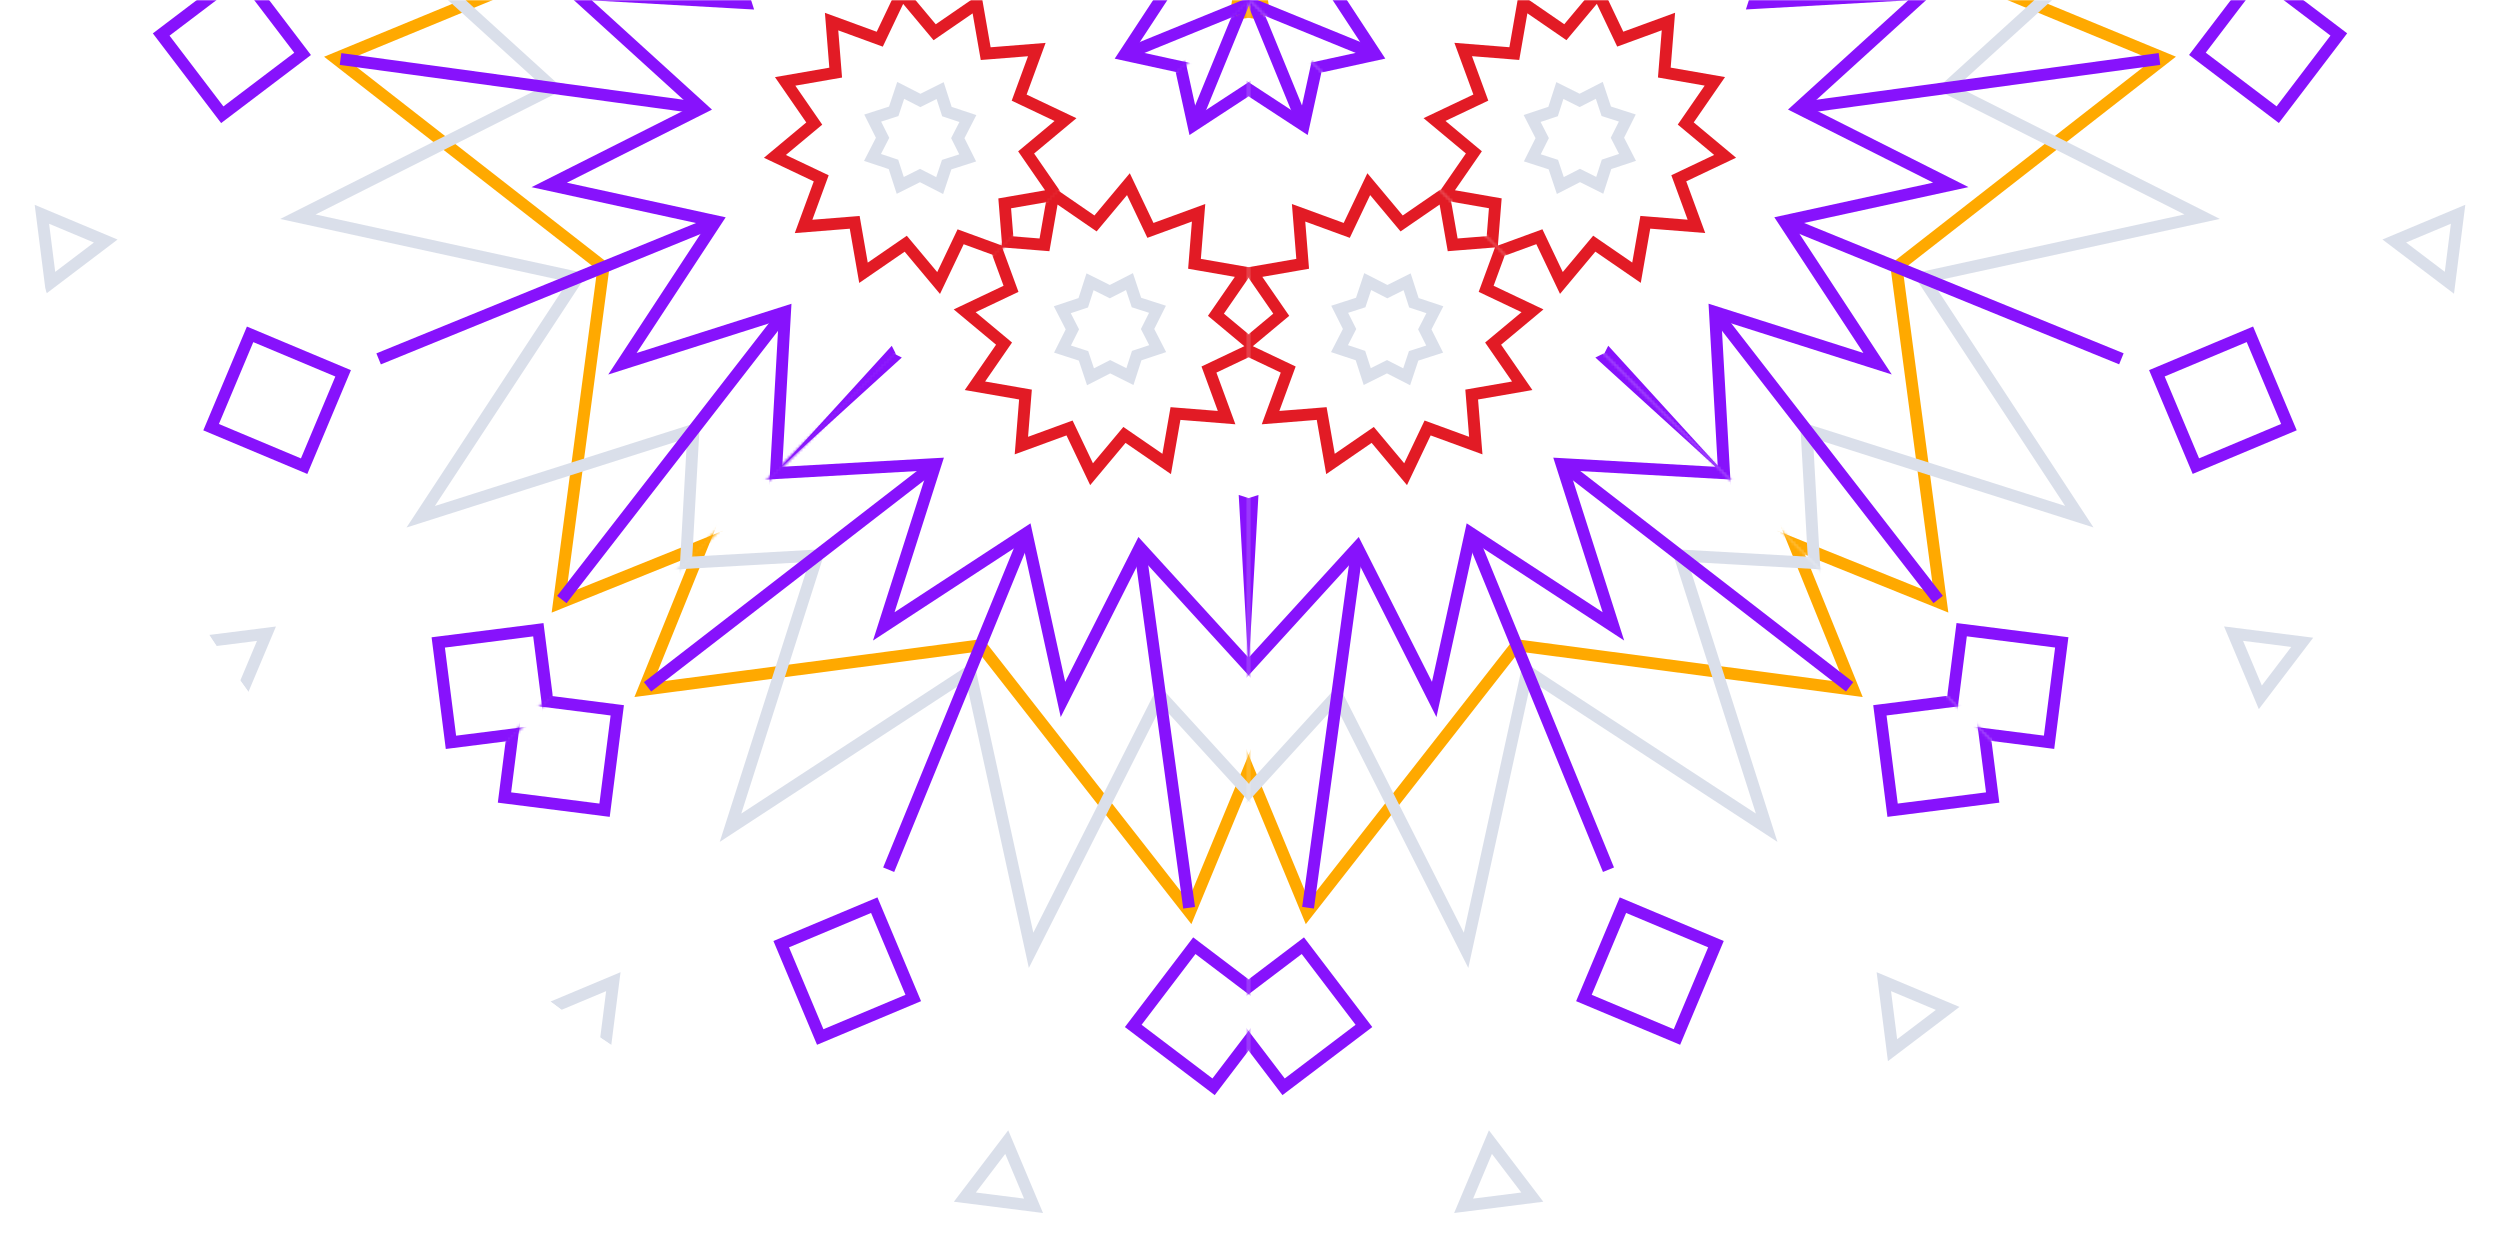 <svg width="904" height="452" viewBox="0 0 904 452" fill="none" xmlns="http://www.w3.org/2000/svg">
<g clip-path="url(#clip0_1266_124259)">
<mask id="mask0_1266_124259" style="mask-type:alpha" maskUnits="userSpaceOnUse" x="451" y="-1" width="350" height="493">
<path d="M451.379 491.898L451.379 -0.609L800.269 347.616L451.379 491.898Z" fill="#D9D9D9"/>
</mask>
<g mask="url(#mask0_1266_124259)">
<path d="M333.03 -11.362L378.582 101.189L379.043 102.329L378.292 103.305L304.176 199.547L424.61 216.448L425.831 216.619L426.301 217.756L472.75 329.942L547.632 234.292L548.391 233.323L549.613 233.484L670.178 249.427L624.626 136.876L624.165 135.736L624.916 134.761L699.032 38.519L578.598 21.617L577.377 21.446L576.907 20.309L530.457 -91.876L455.575 3.773L454.817 4.743L453.595 4.581L333.03 -11.362Z" stroke="#FFA900" stroke-width="4.305"/>
<path d="M518.3 -16.102L473.078 -105.567L451.652 -7.67L450.984 -4.618L448.367 -6.33L364.385 -61.241L394.872 34.233L395.823 37.209L392.698 37.033L292.46 31.39L366.691 98.858L369.005 100.961L366.211 102.368L276.575 147.504L374.66 168.889L377.717 169.555L376.002 172.168L320.986 255.989L416.643 225.56L419.624 224.612L419.448 227.73L413.794 327.777L481.391 253.688L483.498 251.379L484.907 254.167L530.13 343.632L551.555 245.735L552.223 242.683L554.841 244.395L638.822 299.306L608.335 203.831L607.385 200.856L610.509 201.032L710.747 206.675L636.516 139.207L634.202 137.104L636.996 135.697L726.632 90.561L628.548 69.176L625.49 68.509L627.205 65.897L682.221 -17.925L586.565 12.504L583.583 13.453L583.759 10.335L589.414 -89.713L521.816 -15.623L519.709 -13.314L518.3 -16.102Z" stroke="#DADFEA" stroke-width="4.305"/>
<path d="M510.987 37.348L484.598 -14.858L472.095 42.269L471.428 45.32L468.81 43.609L419.803 11.566L437.594 67.279L438.544 70.255L435.42 70.079L376.927 66.786L420.244 106.157L422.557 108.259L419.763 109.666L367.457 136.005L424.694 148.484L427.751 149.15L426.036 151.763L393.932 200.676L449.752 182.92L452.733 181.971L452.557 185.09L449.257 243.471L488.703 200.237L490.81 197.928L492.22 200.716L518.609 252.923L531.111 195.796L531.779 192.744L534.397 194.456L583.403 226.499L565.613 170.785L564.663 167.81L567.787 167.985L626.28 171.279L582.963 131.908L580.649 129.805L583.443 128.398L635.749 102.06L578.513 89.581L575.456 88.914L577.171 86.302L609.275 37.388L553.455 55.145L550.474 56.093L550.65 52.975L553.95 -5.407L514.504 37.828L512.397 40.137L510.987 37.348Z" stroke="#8712FC" stroke-width="4.305"/>
<path d="M522.106 70.294L508.451 79.687L506.834 80.799L505.575 79.295L494.943 66.592L487.823 81.541L486.98 83.311L485.136 82.637L469.565 76.942L470.888 93.441L471.045 95.395L469.11 95.731L452.772 98.569L462.183 112.198L463.297 113.812L461.79 115.068L449.063 125.68L464.041 132.786L465.814 133.628L465.138 135.468L459.432 151.01L475.963 149.689L477.921 149.533L478.257 151.464L481.101 167.771L494.756 158.378L496.373 157.265L497.632 158.77L508.264 171.473L515.384 156.524L516.227 154.753L518.071 155.428L533.642 161.123L532.319 144.624L532.162 142.67L534.097 142.334L550.435 139.496L541.024 125.867L539.909 124.253L541.417 122.996L554.144 112.385L539.166 105.279L537.393 104.437L538.068 102.597L543.775 87.055L527.244 88.376L525.286 88.532L524.949 86.601L522.106 70.294Z" stroke="#E21B25" stroke-width="4.305"/>
<path d="M508.815 101.889L502.645 104.972L501.669 105.46L500.697 104.963L494.557 101.821L492.378 108.355L492.034 109.389L490.995 109.723L484.427 111.835L487.516 117.993L488.005 118.967L487.507 119.937L484.359 126.065L490.906 128.24L491.941 128.584L492.276 129.621L494.392 136.176L500.562 133.093L501.538 132.605L502.509 133.102L508.649 136.244L510.828 129.71L511.173 128.676L512.212 128.342L518.779 126.23L515.691 120.072L515.202 119.098L515.7 118.128L518.848 112L512.301 109.825L511.265 109.481L510.931 108.444L508.815 101.889Z" stroke="#DADFEA" stroke-width="4.305"/>
<path d="M668.823 248.368L565.276 168.273" stroke="#8712FC" stroke-width="4.305"/>
<rect x="1.866" y="-2.404" width="36.447" height="36.447" transform="matrix(0.993 -0.126 -0.126 -0.991 682.205 290.824)" stroke="#8712FC" stroke-width="4.305"/>
<path d="M421.579 -76.426L471.129 44.613" stroke="#8712FC" stroke-width="4.305"/>
<path d="M581.628 314.491L532.078 193.451" stroke="#8712FC" stroke-width="4.305"/>
<rect x="2.82" y="-1.15" width="36.447" height="36.447" transform="matrix(0.923 0.387 0.387 -0.921 570.584 358.723)" stroke="#8712FC" stroke-width="4.305"/>
<path d="M530.216 -90.175L512.492 39.376" stroke="#8712FC" stroke-width="4.305"/>
<path d="M472.991 328.241L490.715 198.69" stroke="#8712FC" stroke-width="4.305"/>
<rect x="3.019" y="0.411" width="36.447" height="36.447" transform="matrix(0.606 0.796 0.797 -0.604 439.903 361.821)" stroke="#8712FC" stroke-width="4.305"/>
<path d="M631.186 -47.868L550.938 55.482" stroke="#8712FC" stroke-width="4.305"/>
<path d="M372.021 285.933L452.269 182.584" stroke="#8712FC" stroke-width="4.305"/>
<path d="M697.435 39.161L576.165 88.617" stroke="#8712FC" stroke-width="4.305"/>
<rect x="-1.152" y="-2.815" width="36.447" height="36.447" transform="matrix(0.387 -0.921 -0.923 -0.387 741.755 45.881)" stroke="#8712FC" stroke-width="4.305"/>
<path d="M711.211 147.591L581.413 129.901" stroke="#8712FC" stroke-width="4.305"/>
<rect x="0.412" y="-3.013" width="36.447" height="36.447" transform="matrix(0.797 -0.604 -0.606 -0.796 744.86 176.317)" stroke="#8712FC" stroke-width="4.305"/>
<path d="M684.34 379.755L704.271 364.642L681.192 354.971L684.34 379.755Z" stroke="#DADFEA" stroke-width="4.305"/>
<path d="M529.248 436.019L554.08 432.877L538.938 412.984L529.248 436.019Z" stroke="#DADFEA" stroke-width="4.305"/>
<path d="M819.195 91.44L816.047 66.656L796.116 81.769L819.195 91.44Z" stroke="#DADFEA" stroke-width="4.305"/>
<path d="M790.468 253.63L800.158 230.596L775.327 233.737L790.468 253.63Z" stroke="#DADFEA" stroke-width="4.305"/>
</g>
<mask id="mask1_1266_124259" style="mask-type:alpha" maskUnits="userSpaceOnUse" x="102" y="-1" width="350" height="493">
<path d="M451.594 491.898L451.594 -0.609L102.704 347.616L451.594 491.898Z" fill="#D9D9D9"/>
</mask>
<g mask="url(#mask1_1266_124259)">
<path d="M569.944 -11.362L524.392 101.189L523.93 102.329L524.681 103.305L598.797 199.547L478.363 216.448L477.143 216.619L476.672 217.756L430.223 329.942L355.341 234.292L354.582 233.323L353.36 233.484L232.795 249.427L278.347 136.876L278.809 135.736L278.058 134.761L203.942 38.519L324.376 21.617L325.596 21.446L326.067 20.309L372.516 -91.876L447.398 3.773L448.157 4.743L449.379 4.581L569.944 -11.362Z" stroke="#FFA900" stroke-width="4.305"/>
<path d="M384.673 -16.102L429.896 -105.567L451.321 -7.67L451.989 -4.618L454.607 -6.33L538.588 -61.241L508.101 34.233L507.151 37.209L510.275 37.033L610.513 31.39L536.282 98.858L533.968 100.961L536.762 102.368L626.398 147.504L528.314 168.889L525.256 169.555L526.971 172.168L581.987 255.989L486.331 225.56L483.349 224.612L483.525 227.73L489.18 327.777L421.582 253.688L419.475 251.379L418.066 254.167L372.844 343.632L351.418 245.735L350.75 242.683L348.133 244.395L264.151 299.306L294.638 203.831L295.589 200.856L292.464 201.032L192.226 206.675L266.457 139.207L268.771 137.104L265.977 135.697L176.341 90.561L274.426 69.176L277.483 68.509L275.768 65.897L220.752 -17.925L316.409 12.504L319.39 13.453L319.214 10.335L313.56 -89.713L381.157 -15.623L383.264 -13.314L384.673 -16.102Z" stroke="#DADFEA" stroke-width="4.305"/>
<path d="M391.986 37.348L418.375 -14.858L430.878 42.269L431.546 45.32L434.163 43.609L483.17 11.566L465.379 67.279L464.429 70.255L467.553 70.079L526.046 66.786L482.73 106.157L480.416 108.259L483.21 109.666L535.516 136.005L478.28 148.484L475.223 149.15L476.937 151.763L509.041 200.676L453.222 182.92L450.24 181.971L450.417 185.09L453.716 243.471L414.27 200.237L412.163 197.928L410.754 200.716L384.365 252.923L371.862 195.796L371.194 192.744L368.577 194.456L319.57 226.499L337.36 170.785L338.311 167.81L335.186 167.985L276.693 171.279L320.01 131.908L322.324 129.805L319.53 128.398L267.224 102.06L324.46 89.581L327.517 88.914L325.803 86.302L293.699 37.388L349.518 55.145L352.5 56.093L352.323 52.975L349.024 -5.407L388.47 37.828L390.577 40.137L391.986 37.348Z" stroke="#8712FC" stroke-width="4.305"/>
<path d="M380.868 70.294L394.522 79.687L396.139 80.799L397.398 79.295L408.03 66.592L415.15 81.541L415.993 83.311L417.837 82.637L433.408 76.942L432.085 93.441L431.929 95.395L433.863 95.731L450.201 98.569L440.79 112.198L439.676 113.812L441.183 115.068L453.91 125.68L438.933 132.786L437.159 133.628L437.835 135.468L443.541 151.01L427.01 149.689L425.053 149.533L424.716 151.464L421.872 167.771L408.217 158.378L406.6 157.265L405.341 158.77L394.709 171.473L387.59 156.524L386.747 154.753L384.903 155.428L369.332 161.123L370.654 144.624L370.811 142.67L368.876 142.334L352.538 139.496L361.949 125.867L363.064 124.253L361.557 122.996L348.829 112.385L363.807 105.279L365.581 104.437L364.905 102.597L359.199 87.055L375.729 88.376L377.687 88.532L378.024 86.601L380.868 70.294Z" stroke="#E21B25" stroke-width="4.305"/>
<path d="M394.158 101.889L400.329 104.972L401.305 105.46L402.276 104.963L408.416 101.821L410.595 108.355L410.94 109.389L411.978 109.723L418.546 111.835L415.457 117.993L414.969 118.967L415.467 119.937L418.615 126.065L412.068 128.24L411.032 128.584L410.697 129.621L408.581 136.176L402.411 133.093L401.435 132.605L400.464 133.102L394.324 136.244L392.145 129.71L391.8 128.676L390.762 128.342L384.194 126.23L387.283 120.072L387.771 119.098L387.273 118.128L384.125 112L390.672 109.825L391.708 109.481L392.043 108.444L394.158 101.889Z" stroke="#DADFEA" stroke-width="4.305"/>
<path d="M234.151 248.368L337.698 168.273" stroke="#8712FC" stroke-width="4.305"/>
<rect x="-1.866" y="-2.404" width="36.447" height="36.447" transform="matrix(-0.993 -0.126 0.126 -0.991 217.061 290.355)" stroke="#8712FC" stroke-width="4.305"/>
<path d="M481.394 -76.426L431.844 44.613" stroke="#8712FC" stroke-width="4.305"/>
<path d="M321.345 314.491L370.895 193.451" stroke="#8712FC" stroke-width="4.305"/>
<rect x="-2.82" y="-1.15" width="36.447" height="36.447" transform="matrix(-0.923 0.387 -0.387 -0.921 327.184 360.905)" stroke="#8712FC" stroke-width="4.305"/>
<path d="M372.758 -90.175L390.481 39.376" stroke="#8712FC" stroke-width="4.305"/>
<path d="M429.982 328.241L412.259 198.69" stroke="#8712FC" stroke-width="4.305"/>
<rect x="-3.019" y="0.411" width="36.447" height="36.447" transform="matrix(-0.606 0.796 -0.797 -0.604 459.415 366.624)" stroke="#8712FC" stroke-width="4.305"/>
<path d="M271.787 -47.868L352.035 55.482" stroke="#8712FC" stroke-width="4.305"/>
<path d="M530.952 285.933L450.704 182.584" stroke="#8712FC" stroke-width="4.305"/>
<path d="M205.538 39.161L326.808 88.617" stroke="#8712FC" stroke-width="4.305"/>
<rect x="1.152" y="-2.815" width="36.447" height="36.447" transform="matrix(-0.387 -0.921 0.923 -0.387 162.111 48.004)" stroke="#8712FC" stroke-width="4.305"/>
<path d="M191.762 147.591L321.56 129.901" stroke="#8712FC" stroke-width="4.305"/>
<rect x="-0.412" y="-3.013" width="36.447" height="36.447" transform="matrix(-0.797 -0.604 0.606 -0.796 157.456 175.819)" stroke="#8712FC" stroke-width="4.305"/>
<path d="M218.633 379.755L198.702 364.642L221.781 354.971L218.633 379.755Z" stroke="#DADFEA" stroke-width="4.305"/>
<path d="M373.725 436.019L348.893 432.877L364.035 412.984L373.725 436.019Z" stroke="#DADFEA" stroke-width="4.305"/>
<path d="M83.778 91.44L86.926 66.656L106.857 81.769L83.778 91.44Z" stroke="#DADFEA" stroke-width="4.305"/>
<path d="M112.505 253.63L102.815 230.596L127.647 233.737L112.505 253.63Z" stroke="#DADFEA" stroke-width="4.305"/>
</g>
<mask id="mask2_1266_124259" style="mask-type:alpha" maskUnits="userSpaceOnUse" x="451" y="-1" width="494" height="349">
<path d="M944.837 -0.252L451.39 -0.252L800.28 347.973L944.837 -0.252Z" fill="#D9D9D9"/>
</mask>
<g mask="url(#mask2_1266_124259)">
<path d="M440.616 -118.376L553.382 -72.911L554.525 -72.45L555.502 -73.2L651.927 -147.175L668.861 -26.97L669.033 -25.752L670.172 -25.282L782.571 21.078L686.739 95.818L685.768 96.575L685.93 97.795L701.903 218.13L589.138 172.665L587.995 172.204L587.018 172.954L490.592 246.929L473.658 126.724L473.487 125.506L472.348 125.036L359.948 78.675L455.78 3.936L456.752 3.179L456.59 1.959L440.616 -118.376Z" stroke="#FFA900" stroke-width="4.305"/>
<path d="M435.867 66.541L346.231 21.405L444.315 0.02L447.373 -0.646L445.658 -3.259L390.642 -87.081L486.298 -56.651L489.28 -55.703L489.104 -58.821L483.449 -158.868L551.047 -84.779L553.154 -82.47L554.563 -85.258L599.785 -174.723L621.211 -76.826L621.879 -73.774L624.496 -75.486L708.478 -130.397L677.991 -34.922L677.04 -31.947L680.165 -32.123L780.403 -37.766L706.172 29.702L703.858 31.805L706.652 33.212L796.288 78.348L698.203 99.733L695.146 100.4L696.861 103.012L751.877 186.834L656.22 156.405L653.239 155.456L653.415 158.575L659.069 258.621L591.472 184.532L589.365 182.223L587.956 185.011L542.734 274.476L521.308 176.579L520.64 173.527L518.022 175.239L434.041 230.15L464.528 134.676L465.478 131.7L462.354 131.876L362.116 137.519L436.347 70.051L438.661 67.948L435.867 66.541Z" stroke="#DADFEA" stroke-width="4.305"/>
<path d="M489.42 59.242L437.113 32.904L494.35 20.425L497.407 19.758L495.692 17.146L463.588 -31.768L519.408 -14.011L522.389 -13.063L522.213 -16.181L518.913 -74.563L558.359 -31.328L560.466 -29.019L561.876 -31.808L588.265 -84.014L600.767 -26.887L601.435 -23.835L604.053 -25.547L653.059 -57.59L635.269 -1.877L634.319 1.099L637.443 0.923L695.936 -2.37L652.619 37.001L650.306 39.104L653.099 40.511L705.406 66.849L648.169 79.328L645.112 79.995L646.827 82.607L678.931 131.521L623.111 113.764L620.13 112.816L620.306 115.934L623.606 174.316L584.16 131.081L582.053 128.772L580.643 131.561L554.254 183.767L541.752 126.64L541.084 123.588L538.466 125.3L489.46 157.343L507.25 101.63L508.2 98.654L505.076 98.83L446.583 102.123L489.9 62.752L492.213 60.649L489.42 59.242Z" stroke="#8712FC" stroke-width="4.305"/>
<path d="M522.428 70.34L531.839 56.711L532.953 55.097L531.446 53.84L518.719 43.229L533.697 36.123L535.47 35.281L534.795 33.441L529.088 17.899L545.619 19.22L547.577 19.376L547.914 17.445L550.757 1.138L564.412 10.531L566.029 11.643L567.288 10.139L577.92 -2.564L585.04 12.385L585.883 14.155L587.727 13.481L603.298 7.786L601.975 24.285L601.818 26.239L603.753 26.575L620.091 29.413L610.68 43.042L609.566 44.656L611.073 45.913L623.8 56.524L608.822 63.63L607.049 64.472L607.725 66.312L613.431 81.854L596.9 80.533L594.942 80.377L594.606 82.308L591.762 98.615L578.107 89.222L576.49 88.109L575.231 89.614L564.599 102.317L557.479 87.368L556.636 85.597L554.792 86.272L539.221 91.967L540.544 75.468L540.701 73.514L538.766 73.178L522.428 70.34Z" stroke="#E21B25" stroke-width="4.305"/>
<path d="M554.083 57.074L557.172 50.916L557.661 49.942L557.163 48.972L554.015 42.844L560.562 40.669L561.598 40.325L561.932 39.288L564.048 32.733L570.218 35.816L571.194 36.304L572.165 35.806L578.306 32.665L580.484 39.199L580.829 40.233L581.868 40.567L588.436 42.679L585.347 48.837L584.858 49.811L585.356 50.781L588.504 56.909L581.957 59.084L580.921 59.428L580.587 60.465L578.471 67.02L572.301 63.937L571.325 63.449L570.354 63.946L564.213 67.088L562.035 60.554L561.69 59.52L560.651 59.186L554.083 57.074Z" stroke="#DADFEA" stroke-width="4.305"/>
<path d="M700.842 216.777L620.594 113.427" stroke="#8712FC" stroke-width="4.305"/>
<rect x="-2.408" y="1.863" width="36.447" height="36.447" transform="matrix(-0.126 0.991 -0.993 -0.126 747.078 234.907)" stroke="#8712FC" stroke-width="4.305"/>
<path d="M375.428 -29.996L496.698 19.46" stroke="#8712FC" stroke-width="4.305"/>
<path d="M767.091 129.749L645.82 80.293" stroke="#8712FC" stroke-width="4.305"/>
<rect x="-1.152" y="2.815" width="36.447" height="36.447" transform="matrix(0.387 0.921 -0.923 0.387 816.607 120.851)" stroke="#8712FC" stroke-width="4.305"/>
<path d="M361.652 78.434L491.451 60.745" stroke="#8712FC" stroke-width="4.305"/>
<path d="M780.867 21.319L651.069 39.008" stroke="#8712FC" stroke-width="4.305"/>
<rect x="0.412" y="3.013" width="36.447" height="36.447" transform="matrix(0.797 0.604 -0.606 0.796 818.164 -12.201)" stroke="#8712FC" stroke-width="4.305"/>
<path d="M404.041 179.212L507.588 99.117" stroke="#8712FC" stroke-width="4.305"/>
<path d="M738.479 -79.459L634.932 0.636" stroke="#8712FC" stroke-width="4.305"/>
<path d="M491.235 245.335L540.786 124.296" stroke="#8712FC" stroke-width="4.305"/>
<rect x="-2.82" y="-1.15" width="36.447" height="36.447" transform="matrix(-0.923 0.387 -0.387 -0.921 497.074 291.749)" stroke="#8712FC" stroke-width="4.305"/>
<path d="M599.873 259.085L582.149 129.534" stroke="#8712FC" stroke-width="4.305"/>
<rect x="-3.019" y="0.411" width="36.447" height="36.447" transform="matrix(-0.606 0.796 -0.797 -0.604 629.305 297.468)" stroke="#8712FC" stroke-width="4.305"/>
<path d="M832.48 232.265L817.338 252.158L807.648 229.123L832.48 232.265Z" stroke="#DADFEA" stroke-width="4.305"/>
<path d="M888.851 77.469L885.703 102.253L865.772 87.14L888.851 77.469Z" stroke="#DADFEA" stroke-width="4.305"/>
<path d="M543.615 366.863L518.783 363.721L533.925 343.828L543.615 366.863Z" stroke="#DADFEA" stroke-width="4.305"/>
<path d="M706.114 338.191L683.036 347.862L686.183 323.078L706.114 338.191Z" stroke="#DADFEA" stroke-width="4.305"/>
</g>
<mask id="mask3_1266_124259" style="mask-type:alpha" maskUnits="userSpaceOnUse" x="451" y="-349" width="494" height="349">
<path d="M944.837 -0.63L451.39 -0.63L800.28 -348.855L944.837 -0.63Z" fill="#D9D9D9"/>
</mask>
<g mask="url(#mask3_1266_124259)">
</g>
<mask id="mask4_1266_124259" style="mask-type:alpha" maskUnits="userSpaceOnUse" x="-41" y="-1" width="494" height="349">
<path d="M-40.837 -0.231L452.61 -0.231L103.72 347.994L-40.837 -0.231Z" fill="#D9D9D9"/>
</mask>
<g mask="url(#mask4_1266_124259)">
<path d="M463.384 -118.355L350.618 -72.89L349.475 -72.429L348.498 -73.179L252.073 -147.154L235.139 -26.949L234.967 -25.731L233.828 -25.261L121.429 21.099L217.261 95.839L218.232 96.596L218.07 97.816L202.097 218.151L314.862 172.686L316.005 172.225L316.982 172.975L413.408 246.95L430.342 126.745L430.513 125.527L431.652 125.057L544.052 78.697L448.22 3.957L447.248 3.2L447.41 1.98L463.384 -118.355Z" stroke="#FFA900" stroke-width="4.305"/>
<path d="M468.133 66.562L557.769 21.426L459.684 0.041L456.627 -0.625L458.342 -3.238L513.358 -87.059L417.701 -56.63L414.72 -55.682L414.896 -58.8L420.551 -158.847L352.953 -84.758L350.846 -82.448L349.437 -85.237L304.215 -174.702L282.789 -76.804L282.121 -73.753L279.504 -75.465L195.522 -130.375L226.009 -34.901L226.959 -31.925L223.835 -32.101L123.597 -37.745L197.828 29.724L200.142 31.827L197.348 33.233L107.712 78.37L205.797 99.754L208.854 100.421L207.139 103.033L152.123 186.855L247.78 156.426L250.761 155.477L250.585 158.596L244.93 258.643L312.528 184.553L314.635 182.244L316.044 185.033L361.266 274.498L382.692 176.6L383.36 173.549L385.977 175.26L469.959 230.171L439.472 134.697L438.522 131.721L441.646 131.897L541.884 137.54L467.653 70.072L465.339 67.969L468.133 66.562Z" stroke="#DADFEA" stroke-width="4.305"/>
<path d="M414.58 59.264L466.887 32.925L409.65 20.446L406.593 19.779L408.308 17.167L440.412 -31.747L384.592 -13.99L381.611 -13.041L381.787 -16.16L385.087 -74.541L345.641 -31.307L343.534 -28.998L342.124 -31.786L315.735 -83.993L303.233 -26.866L302.565 -23.814L299.947 -25.526L250.941 -57.569L268.731 -1.855L269.681 1.12L266.557 0.945L208.064 -2.349L251.381 37.022L253.694 39.125L250.901 40.532L198.594 66.871L255.831 79.349L258.888 80.016L257.173 82.629L225.069 131.542L280.889 113.785L283.87 112.837L283.694 115.955L280.394 174.337L319.84 131.103L321.947 128.793L323.357 131.582L349.746 183.788L362.248 126.661L362.916 123.61L365.534 125.321L414.54 157.364L396.75 101.651L395.8 98.675L398.924 98.851L457.417 102.144L414.1 62.773L411.787 60.67L414.58 59.264Z" stroke="#8712FC" stroke-width="4.305"/>
<path d="M381.572 70.361L372.161 56.732L371.047 55.118L372.554 53.861L385.281 43.25L370.303 36.144L368.53 35.302L369.205 33.462L374.912 17.92L358.381 19.241L356.423 19.397L356.086 17.466L353.243 1.159L339.588 10.552L337.971 11.665L336.712 10.16L326.08 -2.543L318.96 12.406L318.117 14.177L316.273 13.502L300.702 7.807L302.025 24.306L302.182 26.26L300.247 26.596L283.909 29.434L293.32 43.063L294.434 44.677L292.927 45.934L280.2 56.545L295.178 63.651L296.951 64.493L296.275 66.334L290.569 81.875L307.1 80.555L309.058 80.398L309.394 82.329L312.238 98.636L325.893 89.243L327.51 88.131L328.769 89.635L339.401 102.338L346.521 87.389L347.364 85.619L349.208 86.293L364.779 91.989L363.456 75.489L363.299 73.535L365.234 73.199L381.572 70.361Z" stroke="#E21B25" stroke-width="4.305"/>
<path d="M349.917 57.095L346.828 50.937L346.339 49.963L346.837 48.993L349.985 42.865L343.438 40.69L342.402 40.346L342.068 39.309L339.952 32.754L333.782 35.837L332.806 36.325L331.835 35.828L325.694 32.686L323.516 39.22L323.171 40.254L322.132 40.588L315.564 42.7L318.653 48.858L319.142 49.832L318.644 50.802L315.496 56.93L322.043 59.105L323.079 59.449L323.413 60.486L325.529 67.041L331.699 63.958L332.675 63.47L333.646 63.968L339.787 67.109L341.965 60.575L342.31 59.541L343.349 59.207L349.917 57.095Z" stroke="#DADFEA" stroke-width="4.305"/>
<path d="M203.158 216.799L283.406 113.449" stroke="#8712FC" stroke-width="4.305"/>
<rect x="2.408" y="1.863" width="36.447" height="36.447" transform="matrix(0.126 0.991 0.993 -0.126 156.316 230.155)" stroke="#8712FC" stroke-width="4.305"/>
<path d="M528.572 -29.974L407.302 19.482" stroke="#8712FC" stroke-width="4.305"/>
<path d="M136.909 129.77L258.18 80.314" stroke="#8712FC" stroke-width="4.305"/>
<rect x="1.152" y="2.815" width="36.447" height="36.447" transform="matrix(-0.387 0.921 0.923 0.387 88.286 118.749)" stroke="#8712FC" stroke-width="4.305"/>
<path d="M542.348 78.456L412.549 60.766" stroke="#8712FC" stroke-width="4.305"/>
<path d="M123.133 21.34L252.931 39.03" stroke="#8712FC" stroke-width="4.305"/>
<rect x="-0.412" y="3.013" width="36.447" height="36.447" transform="matrix(-0.797 0.604 0.606 0.796 85.178 -11.681)" stroke="#8712FC" stroke-width="4.305"/>
<path d="M499.959 179.233L396.412 99.138" stroke="#8712FC" stroke-width="4.305"/>
<path d="M165.521 -79.438L269.068 0.658" stroke="#8712FC" stroke-width="4.305"/>
<path d="M412.765 245.357L363.214 124.317" stroke="#8712FC" stroke-width="4.305"/>
<rect x="2.82" y="-1.15" width="36.447" height="36.447" transform="matrix(0.923 0.387 0.387 -0.921 401.72 289.589)" stroke="#8712FC" stroke-width="4.305"/>
<path d="M304.127 259.106L321.851 129.555" stroke="#8712FC" stroke-width="4.305"/>
<rect x="3.019" y="0.411" width="36.447" height="36.447" transform="matrix(0.606 0.796 0.797 -0.604 271.039 292.687)" stroke="#8712FC" stroke-width="4.305"/>
<path d="M71.52 232.286L86.662 252.179L96.352 229.145L71.52 232.286Z" stroke="#DADFEA" stroke-width="4.305"/>
<path d="M15.149 77.49L18.297 102.274L38.228 87.161L15.149 77.49Z" stroke="#DADFEA" stroke-width="4.305"/>
<path d="M360.385 366.884L385.217 363.742L370.075 343.85L360.385 366.884Z" stroke="#DADFEA" stroke-width="4.305"/>
<path d="M197.886 338.212L220.964 347.884L217.817 323.099L197.886 338.212Z" stroke="#DADFEA" stroke-width="4.305"/>
</g>
<mask id="mask5_1266_124259" style="mask-type:alpha" maskUnits="userSpaceOnUse" x="-41" y="-349" width="494" height="349">
<path d="M-40.837 -0.63L452.61 -0.63L103.72 -348.855L-40.837 -0.63Z" fill="#D9D9D9"/>
</mask>
<g mask="url(#mask5_1266_124259)">
</g>
</g>
<defs>
<clipPath id="clip0_1266_124259">
<rect y="-452" width="904" height="904" rx="452" fill="white"/>
</clipPath>
</defs>
</svg>
